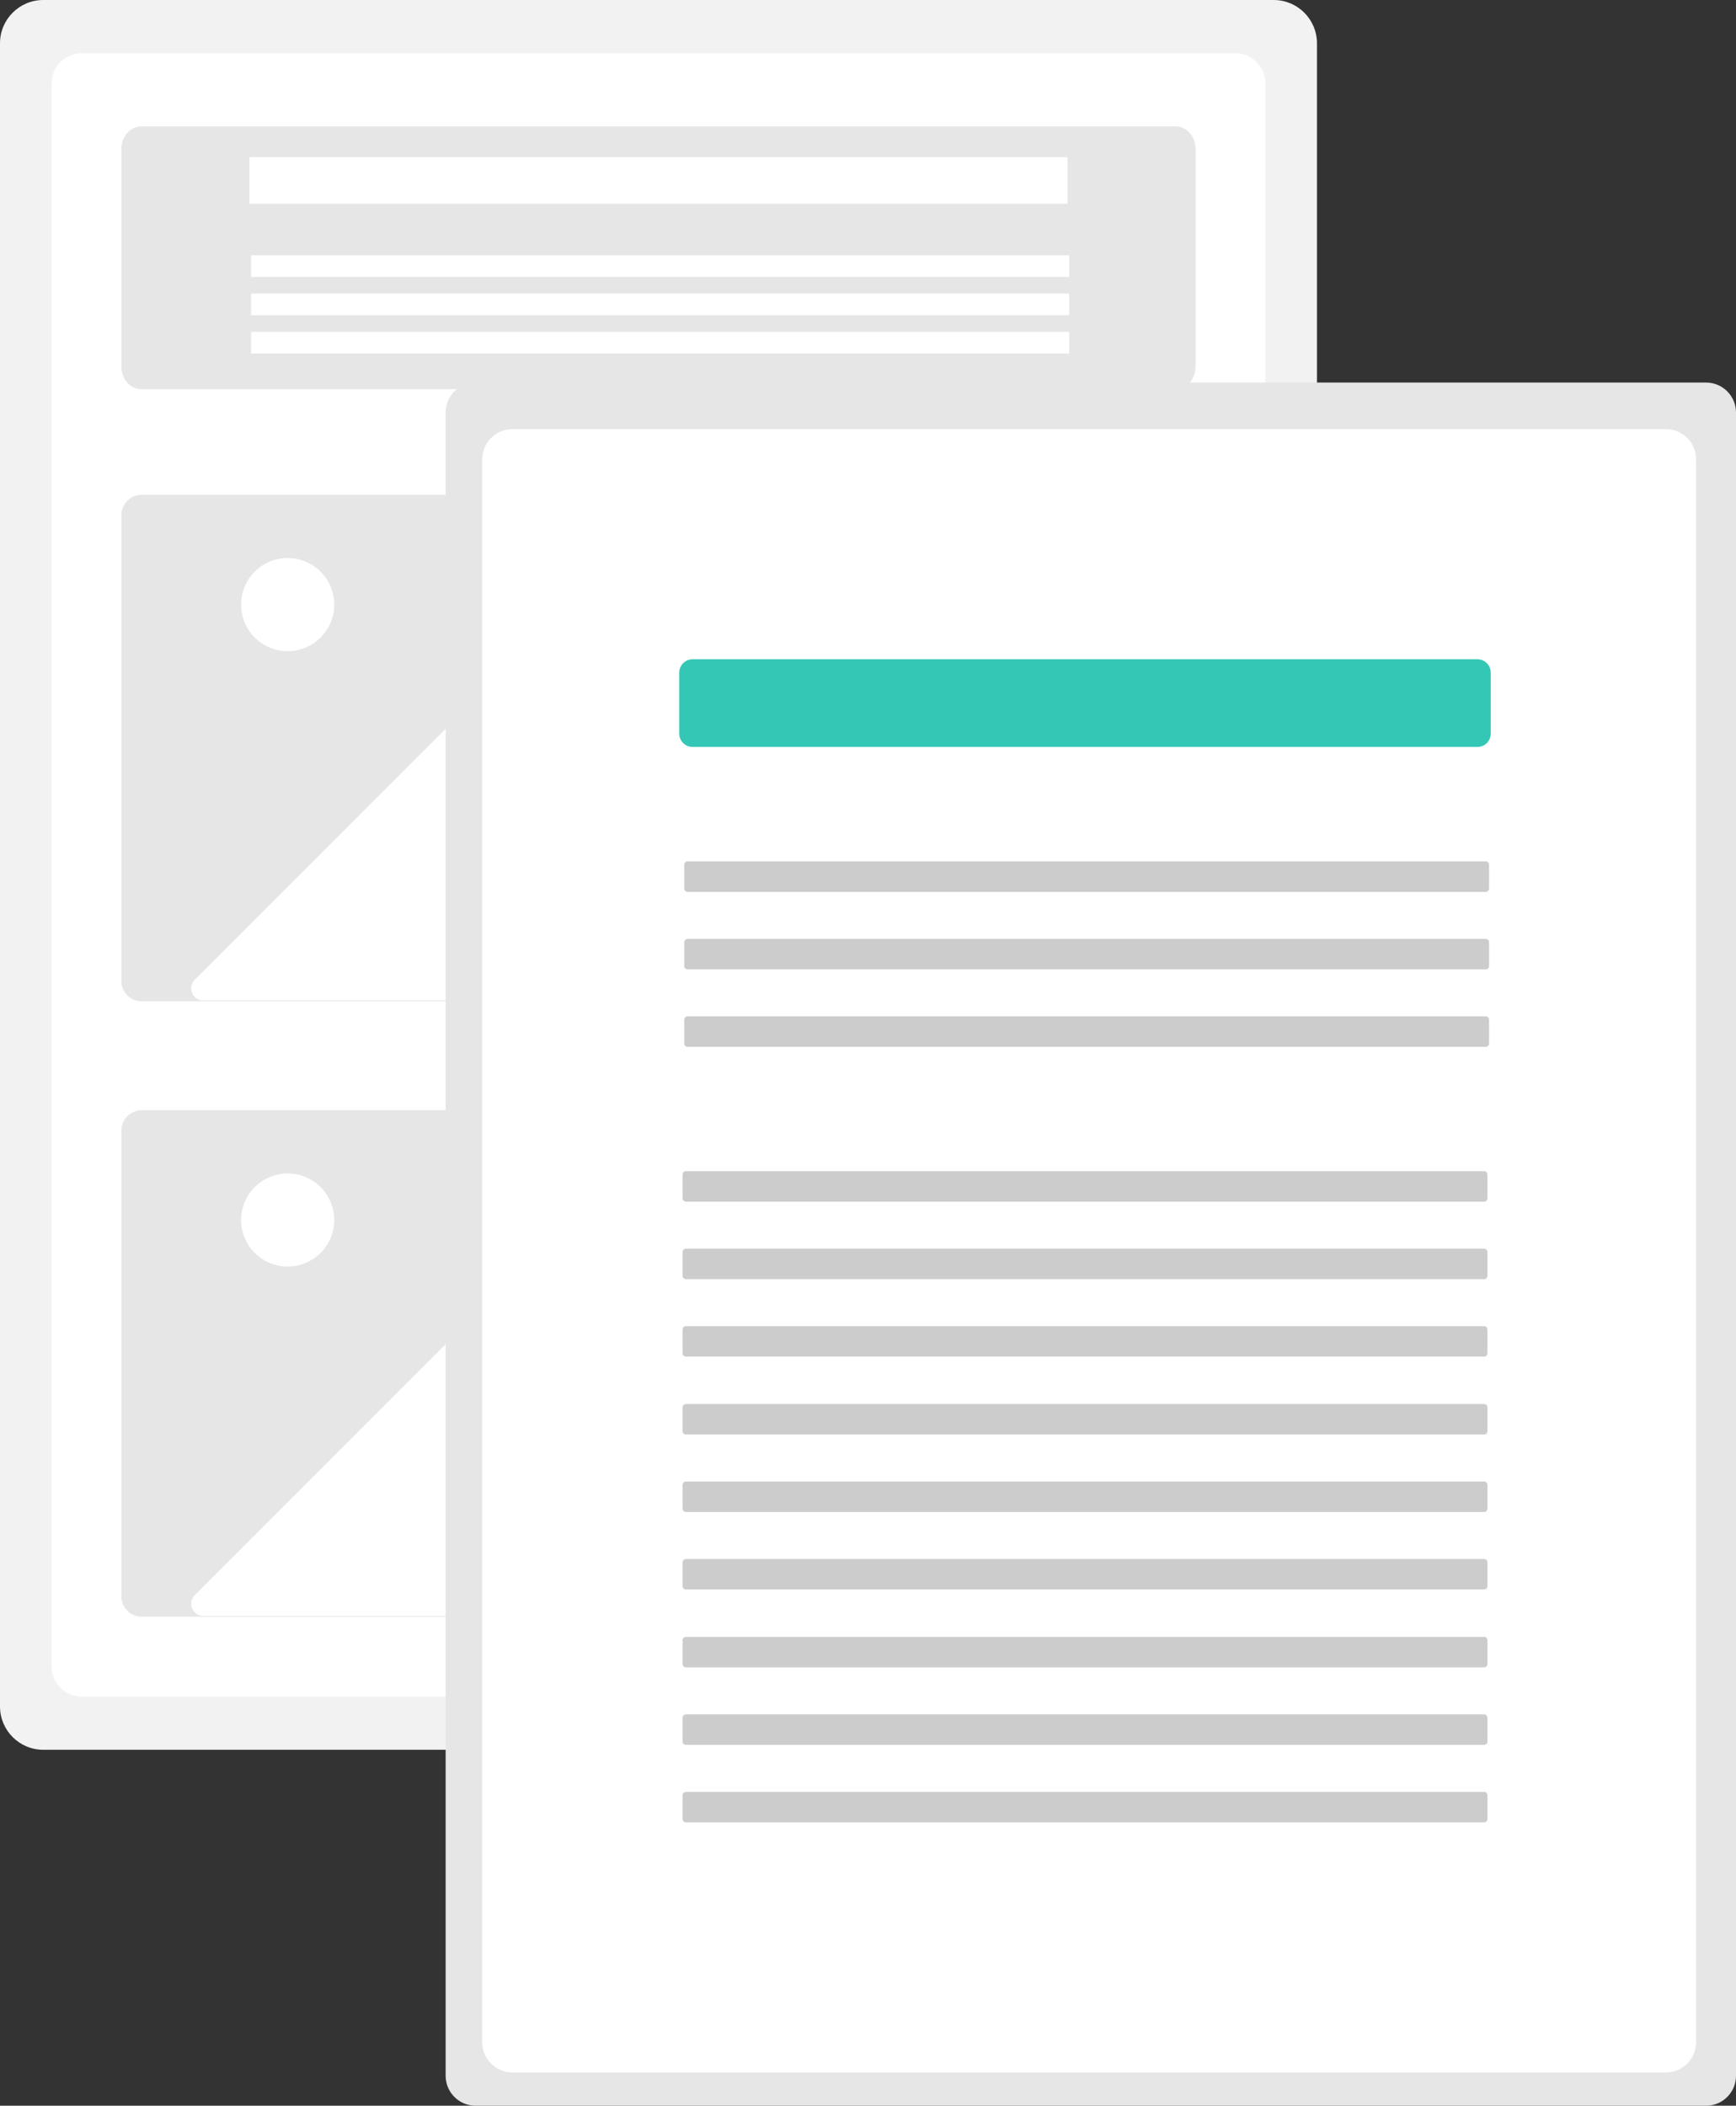 <?xml version="1.0" encoding="UTF-8"?>
<svg width="522px" height="633px" viewBox="0 0 522 633" version="1.1" xmlns="http://www.w3.org/2000/svg" xmlns:xlink="http://www.w3.org/1999/xlink">
    <rect x="0" y="0" width="522" height="633" fill="#333333" stroke="none"/>
    <!-- Generator: Sketch 62 (91390) - https://sketch.com -->
    <title>undraw_sync_files</title>
    <desc>Created with Sketch.</desc>
    <g id="Page-1" stroke="none" stroke-width="1" fill="none" fill-rule="evenodd">
        <g id="undraw_sync_files" fill-rule="nonzero">
            <path d="M383,0 L13,0 C5.824,0.008 0.008,5.824 0,13 L0,513 C0.008,520.176 5.824,525.992 13,526 L383,526 C390.176,525.992 395.992,520.176 396,513 L396,13 C395.992,5.824 390.176,0.008 383,0 Z" id="Path" fill="#F2F2F2"></path>
            <path d="M24.43,16 C19.423,16.085 15.429,20.205 15.499,25.212 L15.499,500.788 C15.429,505.795 19.423,509.915 24.43,510 L371.57,510 C376.577,509.915 380.571,505.795 380.501,500.788 L380.501,25.212 C380.571,20.205 376.577,16.085 371.57,16 L24.43,16 Z" id="Path" fill="#FFFFFF"></path>
            <path d="M42.5,38 C39.191,38 36.5,41.037 36.5,44.771 L36.5,110.229 C36.5,113.963 39.191,117 42.5,117 L353.5,117 C356.809,117 359.5,113.963 359.5,110.229 L359.5,44.771 C359.5,41.037 356.809,38 353.5,38 L42.5,38 Z" id="Path" fill="#E6E6E6"></path>
            <path d="M42.5,148.75 C39.141,148.802 36.457,151.563 36.499,154.922 L36.499,294.828 C36.457,298.187 39.141,300.948 42.5,301 L353.5,301 C356.859,300.948 359.543,298.187 359.501,294.828 L359.501,154.922 C359.543,151.563 356.859,148.802 353.5,148.75 L42.5,148.75 Z" id="Path" fill="#E6E6E6"></path>
            <rect id="Rectangle" fill="#FFFFFF" x="75" y="47.25" width="246" height="14"></rect>
            <rect id="Rectangle" fill="#FFFFFF" x="75.5" y="76.75" width="246" height="6.5"></rect>
            <rect id="Rectangle" fill="#FFFFFF" x="75.5" y="88.25" width="246" height="6.5"></rect>
            <rect id="Rectangle" fill="#FFFFFF" x="75.5" y="99.75" width="246" height="6.5"></rect>
            <path d="M221.163,301.25 L334.374,301.25 C335.847,301.25 337.176,300.362 337.74,299 C338.304,297.639 337.993,296.071 336.951,295.029 L264.494,222.572 C263.07,221.151 260.764,221.151 259.34,222.572 L241.322,240.59 C239.889,242.024 237.945,242.83 235.917,242.83 C233.89,242.83 231.946,242.024 230.512,240.59 L174.077,184.155 C172.653,182.734 170.347,182.734 168.923,184.155 L58.549,294.529 C57.507,295.571 57.196,297.139 57.76,298.5 C58.324,299.862 59.653,300.75 61.126,300.75 L221.308,300.75 L221.163,301.25 Z" id="Path" fill="#FFFFFF"></path>
            <circle id="Oval" fill="#FFFFFF" cx="86.5" cy="181.75" r="14"></circle>
            <path d="M42.5,333.75 C39.141,333.802 36.457,336.563 36.499,339.922 L36.499,479.828 C36.457,483.187 39.141,485.948 42.5,486 L353.5,486 C356.859,485.948 359.543,483.187 359.501,479.828 L359.501,339.922 C359.543,336.563 356.859,333.802 353.5,333.75 L42.5,333.75 Z" id="Path" fill="#E6E6E6"></path>
            <path d="M221.163,486.25 L334.374,486.25 C335.847,486.25 337.176,485.362 337.74,484 C338.304,482.638 337.993,481.071 336.951,480.028 L264.494,407.572 C263.07,406.152 260.765,406.152 259.34,407.572 L241.322,425.59 C239.889,427.024 237.945,427.83 235.917,427.83 C233.889,427.83 231.945,427.024 230.512,425.59 L174.077,369.155 C172.652,367.735 170.348,367.735 168.923,369.155 L58.549,479.528 C57.507,480.571 57.196,482.138 57.76,483.5 C58.324,484.862 59.653,485.75 61.126,485.75 L221.308,485.75 L221.163,486.25 Z" id="Path" fill="#FFFFFF"></path>
            <circle id="Oval" fill="#FFFFFF" cx="86.5" cy="366.75" r="14"></circle>
            <path d="M143,115 C138.032,115.006 134.006,119.032 134,124 L134,624 C134.006,628.968 138.032,632.994 143,633 L513,633 C517.968,632.995 521.995,628.968 522,624 L522,124 C521.994,119.032 517.968,115.006 513,115 L143,115 Z" id="Path" fill="#E6E6E6"></path>
            <path d="M153.93,129 C148.923,129.085 144.929,133.205 144.999,138.212 L144.999,613.788 C144.929,618.795 148.923,622.915 153.93,623 L501.07,623 C506.077,622.915 510.071,618.795 510.001,613.788 L510.001,138.212 C510.071,133.205 506.077,129.085 501.07,129 L153.93,129 Z" id="Path" fill="#FFFFFF"></path>
            <path d="M208.25,198.183 C206.042,198.185 204.253,199.975 204.25,202.183 L204.25,220.542 C204.253,222.75 206.042,224.539 208.25,224.542 L444.25,224.542 C446.458,224.539 448.25,222.75 448.25,220.542 L448.25,202.183 C448.25,199.974 446.458,198.185 444.25,198.183 L208.25,198.183 Z" id="Path" fill="#34C7B5"></path>
            <path d="M206.75,258.939 C206.198,258.94 205.75,259.387 205.75,259.939 L205.75,267.106 C205.75,267.658 206.198,268.105 206.75,268.106 L446.75,268.106 C447.302,268.105 447.75,267.658 447.75,267.106 L447.75,259.939 C447.75,259.387 447.302,258.94 446.75,258.939 L206.75,258.939 Z" id="Path" fill="#CCCCCC"></path>
            <path d="M206.75,282.234 C206.198,282.235 205.75,282.682 205.75,283.234 L205.75,290.401 C205.75,290.953 206.198,291.4 206.75,291.401 L446.75,291.401 C447.302,291.4 447.75,290.953 447.75,290.401 L447.75,283.234 C447.75,282.682 447.302,282.234 446.75,282.234 L206.75,282.234 Z" id="Path" fill="#CCCCCC"></path>
            <path d="M206.75,305.529 C206.198,305.53 205.75,305.977 205.75,306.529 L205.75,313.695 C205.75,314.247 206.198,314.695 206.75,314.695 L446.75,314.695 C447.302,314.695 447.75,314.247 447.75,313.695 L447.75,306.529 C447.75,305.977 447.302,305.529 446.75,305.529 L206.75,305.529 Z" id="Path" fill="#CCCCCC"></path>
            <path d="M206.25,352.061 C205.698,352.062 205.25,352.509 205.25,353.061 L205.25,360.228 C205.25,360.779 205.698,361.227 206.25,361.228 L446.25,361.228 C446.802,361.227 447.25,360.78 447.25,360.228 L447.25,353.061 C447.25,352.509 446.802,352.062 446.25,352.061 L206.25,352.061 Z" id="Path" fill="#CCCCCC"></path>
            <path d="M206.25,375.356 C205.698,375.357 205.25,375.804 205.25,376.356 L205.25,383.522 C205.25,384.074 205.698,384.522 206.25,384.522 L446.25,384.522 C446.802,384.522 447.25,384.075 447.25,383.522 L447.25,376.356 C447.25,375.804 446.802,375.357 446.25,375.356 L206.25,375.356 Z" id="Path" fill="#CCCCCC"></path>
            <path d="M206.25,398.65 C205.698,398.651 205.25,399.098 205.25,399.65 L205.25,406.817 C205.25,407.369 205.698,407.817 206.25,407.817 L446.25,407.817 C446.802,407.817 447.25,407.37 447.25,406.817 L447.25,399.65 C447.25,399.098 446.802,398.651 446.25,398.65 L206.25,398.65 Z" id="Path" fill="#CCCCCC"></path>
            <path d="M206.25,422.061 C205.698,422.061 205.25,422.508 205.25,423.061 L205.25,430.228 C205.25,430.78 205.698,431.227 206.25,431.228 L446.25,431.228 C446.802,431.227 447.25,430.78 447.25,430.228 L447.25,423.061 C447.25,422.508 446.802,422.061 446.25,422.061 L206.25,422.061 Z" id="Path" fill="#CCCCCC"></path>
            <path d="M206.25,445.355 C205.698,445.356 205.25,445.803 205.25,446.355 L205.25,453.522 C205.25,454.075 205.698,454.522 206.25,454.522 L446.25,454.522 C446.802,454.522 447.25,454.075 447.25,453.522 L447.25,446.355 C447.25,445.803 446.802,445.356 446.25,445.355 L206.25,445.355 Z" id="Path" fill="#CCCCCC"></path>
            <path d="M206.25,468.65 C205.698,468.651 205.25,469.098 205.25,469.65 L205.25,476.817 C205.25,477.369 205.698,477.817 206.25,477.817 L446.25,477.817 C446.802,477.817 447.25,477.37 447.25,476.817 L447.25,469.65 C447.25,469.098 446.802,468.651 446.25,468.65 L206.25,468.65 Z" id="Path" fill="#CCCCCC"></path>
            <path d="M206.25,492.061 C205.698,492.061 205.25,492.508 205.25,493.061 L205.25,500.228 C205.25,500.78 205.698,501.227 206.25,501.228 L446.25,501.228 C446.802,501.227 447.25,500.78 447.25,500.228 L447.25,493.061 C447.25,492.508 446.802,492.061 446.25,492.061 L206.25,492.061 Z" id="Path" fill="#CCCCCC"></path>
            <path d="M206.25,515.355 C205.698,515.356 205.25,515.803 205.25,516.355 L205.25,523.522 C205.25,524.075 205.698,524.522 206.25,524.522 L446.25,524.522 C446.802,524.522 447.25,524.075 447.25,523.522 L447.25,516.355 C447.25,515.803 446.802,515.356 446.25,515.355 L206.25,515.355 Z" id="Path" fill="#CCCCCC"></path>
            <path d="M206.25,538.65 C205.698,538.651 205.25,539.098 205.25,539.65 L205.25,546.817 C205.25,547.369 205.698,547.817 206.25,547.817 L446.25,547.817 C446.802,547.817 447.25,547.37 447.25,546.817 L447.25,539.65 C447.25,539.098 446.802,538.651 446.25,538.65 L206.25,538.65 Z" id="Path" fill="#CCCCCC"></path>
        </g>
    </g>
</svg>